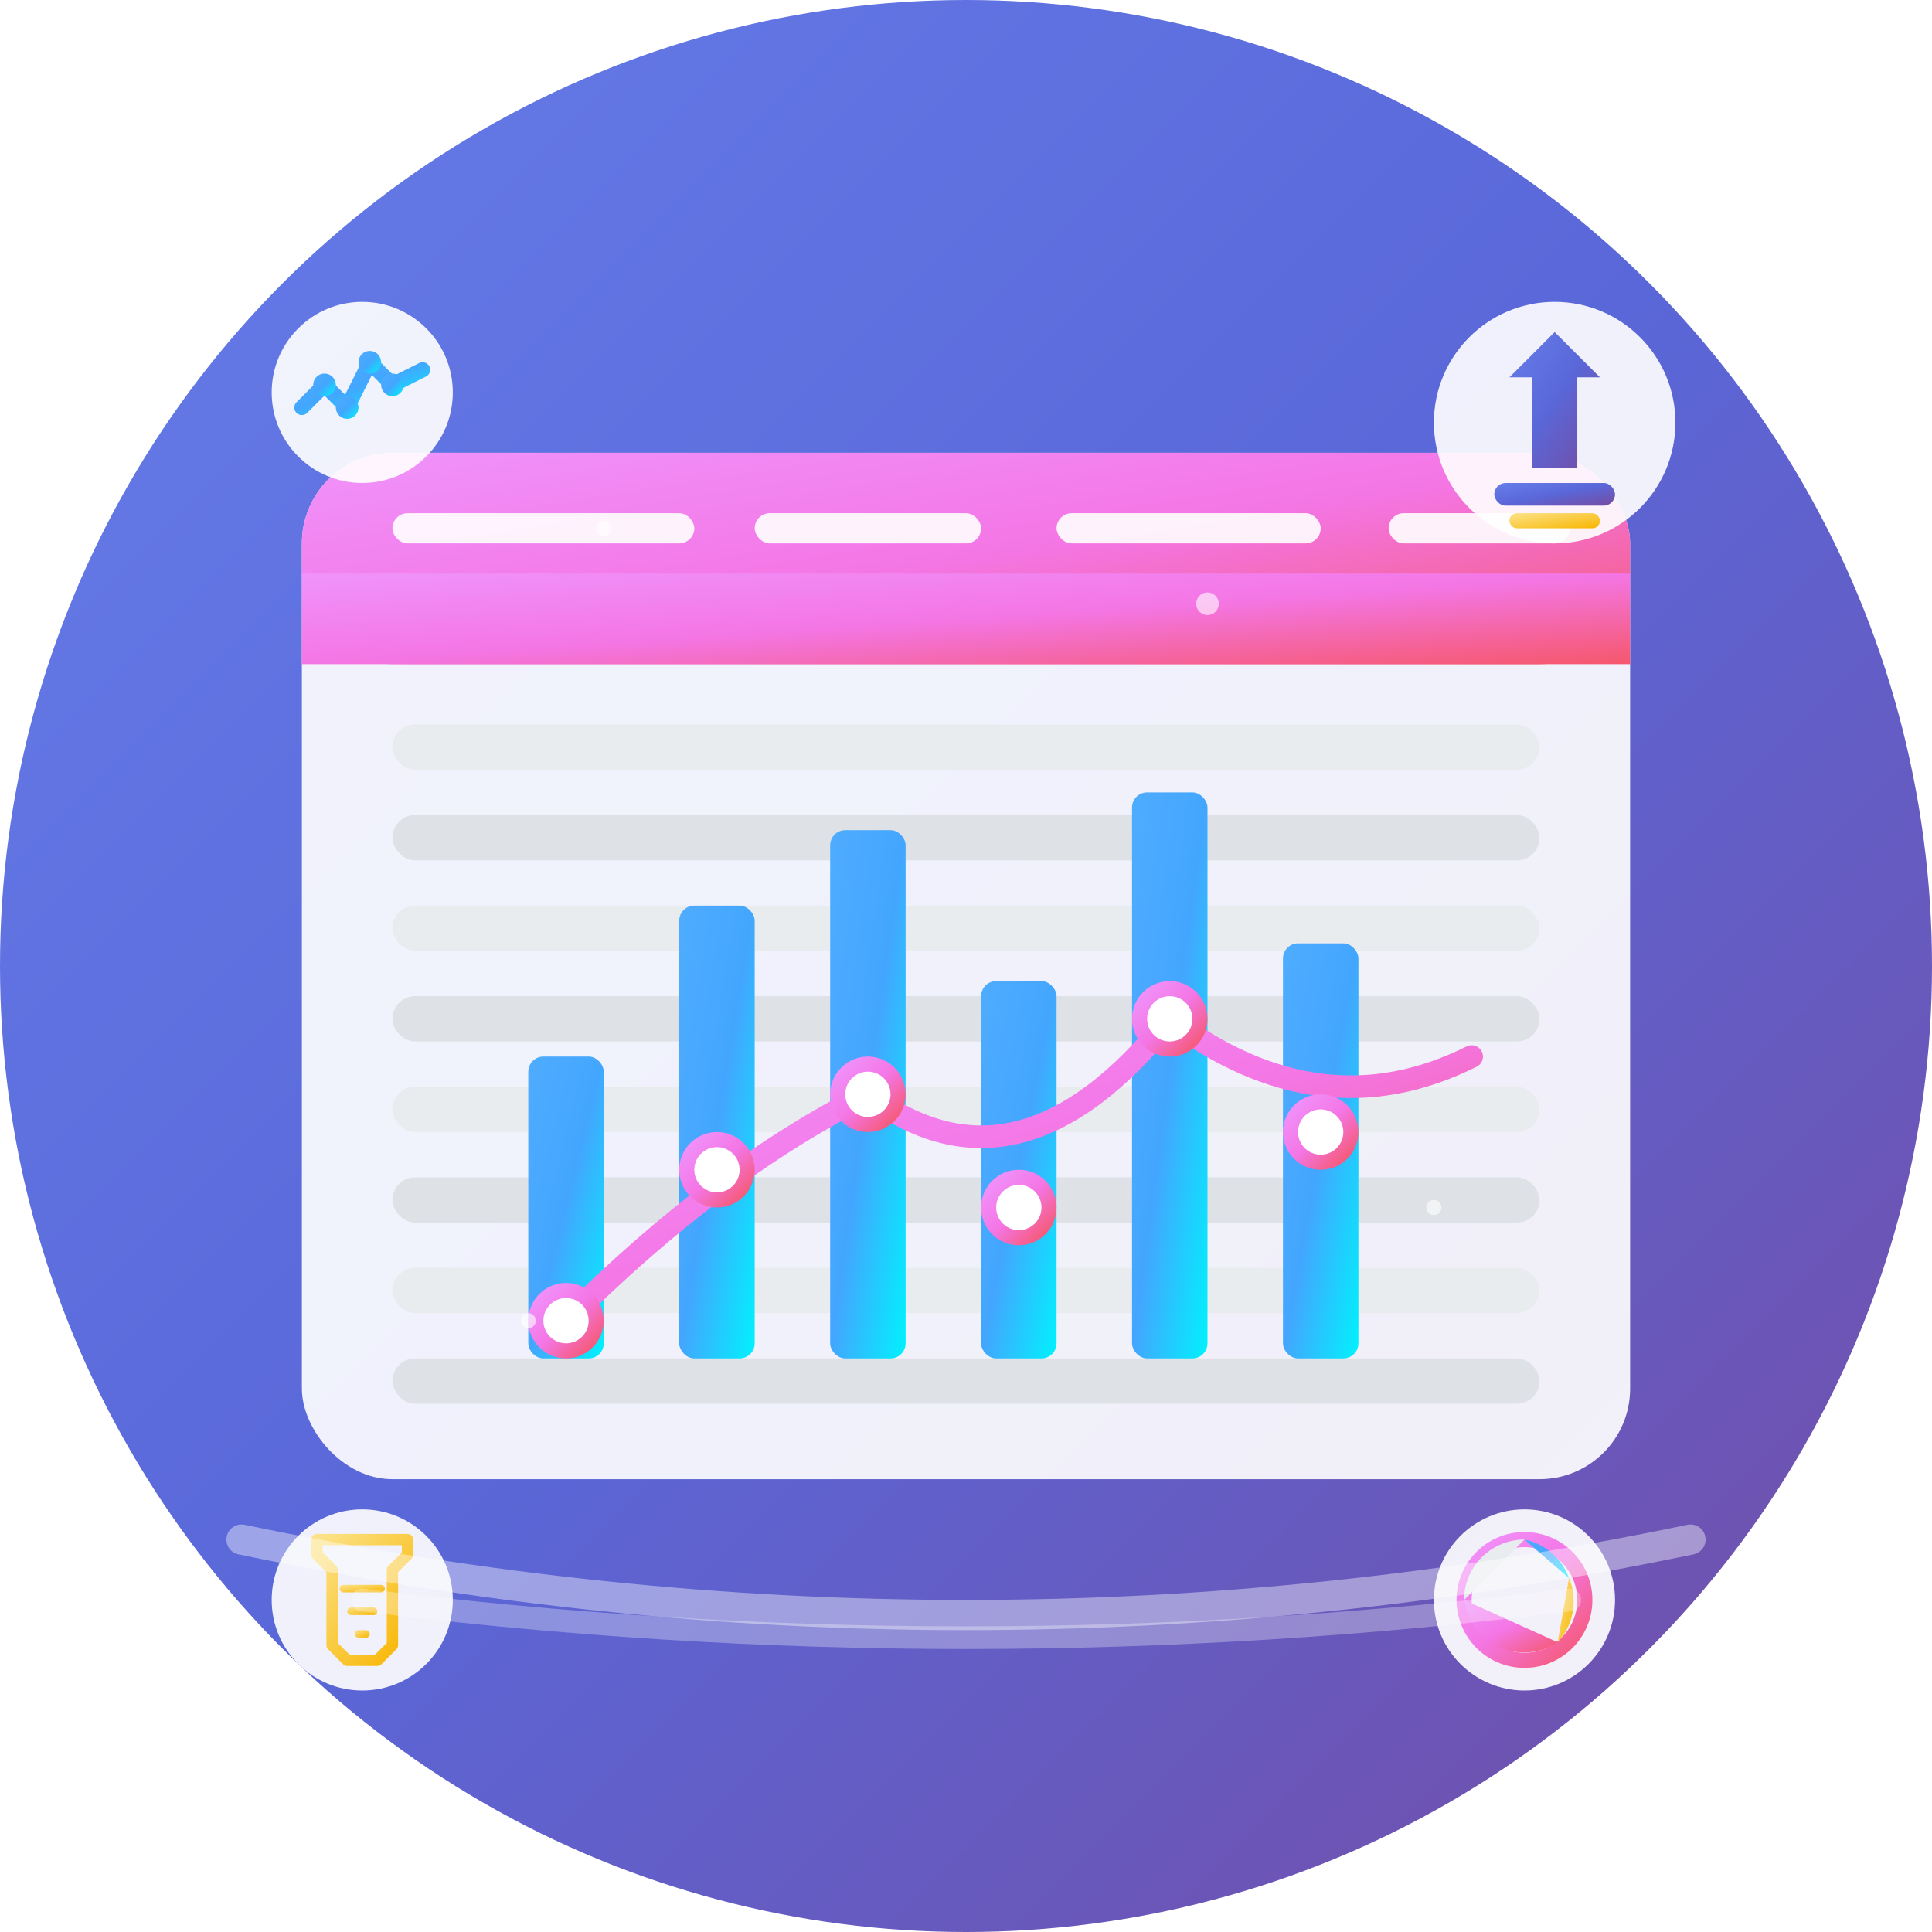 <svg width="512" height="512" viewBox="0 0 512 512" fill="none" xmlns="http://www.w3.org/2000/svg">
  <!-- Background circle with gradient -->
  <defs>
    <linearGradient id="bgGradient512" x1="0%" y1="0%" x2="100%" y2="100%">
      <stop offset="0%" style="stop-color:#667eea;stop-opacity:1" />
      <stop offset="50%" style="stop-color:#5a67d8;stop-opacity:1" />
      <stop offset="100%" style="stop-color:#764ba2;stop-opacity:1" />
    </linearGradient>
    <linearGradient id="chartGradient512" x1="0%" y1="0%" x2="100%" y2="100%">
      <stop offset="0%" style="stop-color:#4facfe;stop-opacity:1" />
      <stop offset="50%" style="stop-color:#43a6fe;stop-opacity:1" />
      <stop offset="100%" style="stop-color:#00f2fe;stop-opacity:1" />
    </linearGradient>
    <linearGradient id="dataGradient512" x1="0%" y1="0%" x2="100%" y2="100%">
      <stop offset="0%" style="stop-color:#f093fb;stop-opacity:1" />
      <stop offset="50%" style="stop-color:#f476e5;stop-opacity:1" />
      <stop offset="100%" style="stop-color:#f5576c;stop-opacity:1" />
    </linearGradient>
    <linearGradient id="accentGradient512" x1="0%" y1="0%" x2="100%" y2="100%">
      <stop offset="0%" style="stop-color:#fce38a;stop-opacity:1" />
      <stop offset="100%" style="stop-color:#f8b500;stop-opacity:1" />
    </linearGradient>
    <filter id="shadow" x="-50%" y="-50%" width="200%" height="200%">
      <feDropShadow dx="0" dy="4" stdDeviation="8" flood-color="rgba(0,0,0,0.1)"/>
    </filter>
  </defs>
  
  <!-- Background -->
  <circle cx="256" cy="256" r="256" fill="url(#bgGradient512)"/>
  
  <!-- Main data table container -->
  <rect x="80" y="120" width="352" height="272" rx="24" fill="white" opacity="0.95" filter="url(#shadow)"/>
  
  <!-- Table header -->
  <rect x="80" y="120" width="352" height="56" rx="24" fill="url(#dataGradient512)"/>
  <rect x="80" y="152" width="352" height="24" fill="url(#dataGradient512)"/>
  
  <!-- Header text lines -->
  <rect x="104" y="136" width="80" height="8" rx="4" fill="white" opacity="0.9"/>
  <rect x="200" y="136" width="60" height="8" rx="4" fill="white" opacity="0.9"/>
  <rect x="280" y="136" width="70" height="8" rx="4" fill="white" opacity="0.9"/>
  <rect x="368" y="136" width="48" height="8" rx="4" fill="white" opacity="0.9"/>
  
  <!-- Table rows -->
  <rect x="104" y="192" width="304" height="12" rx="6" fill="#e9ecef"/>
  <rect x="104" y="216" width="304" height="12" rx="6" fill="#dee2e6"/>
  <rect x="104" y="240" width="304" height="12" rx="6" fill="#e9ecef"/>
  <rect x="104" y="264" width="304" height="12" rx="6" fill="#dee2e6"/>
  <rect x="104" y="288" width="304" height="12" rx="6" fill="#e9ecef"/>
  <rect x="104" y="312" width="304" height="12" rx="6" fill="#dee2e6"/>
  <rect x="104" y="336" width="304" height="12" rx="6" fill="#e9ecef"/>
  <rect x="104" y="360" width="304" height="12" rx="6" fill="#dee2e6"/>
  
  <!-- Chart visualization area -->
  <g transform="translate(120, 200)">
    <!-- Bar chart -->
    <rect x="20" y="80" width="20" height="80" rx="4" fill="url(#chartGradient512)"/>
    <rect x="60" y="40" width="20" height="120" rx="4" fill="url(#chartGradient512)"/>
    <rect x="100" y="20" width="20" height="140" rx="4" fill="url(#chartGradient512)"/>
    <rect x="140" y="60" width="20" height="100" rx="4" fill="url(#chartGradient512)"/>
    <rect x="180" y="10" width="20" height="150" rx="4" fill="url(#chartGradient512)"/>
    <rect x="220" y="50" width="20" height="110" rx="4" fill="url(#chartGradient512)"/>
    
    <!-- Trend line -->
    <path d="M 30 150 Q 70 110 110 90 Q 150 120 190 70 Q 230 100 270 80" 
          stroke="url(#dataGradient512)" stroke-width="6" fill="none" 
          stroke-linecap="round" stroke-linejoin="round"/>
    
    <!-- Data points -->
    <circle cx="30" cy="150" r="8" fill="white" stroke="url(#dataGradient512)" stroke-width="4"/>
    <circle cx="70" cy="110" r="8" fill="white" stroke="url(#dataGradient512)" stroke-width="4"/>
    <circle cx="110" cy="90" r="8" fill="white" stroke="url(#dataGradient512)" stroke-width="4"/>
    <circle cx="150" cy="120" r="8" fill="white" stroke="url(#dataGradient512)" stroke-width="4"/>
    <circle cx="190" cy="70" r="8" fill="white" stroke="url(#dataGradient512)" stroke-width="4"/>
    <circle cx="230" cy="100" r="8" fill="white" stroke="url(#dataGradient512)" stroke-width="4"/>
  </g>
  
  <!-- Upload icon -->
  <g transform="translate(380, 80)">
    <circle cx="32" cy="32" r="32" fill="white" opacity="0.95" filter="url(#shadow)"/>
    <path d="M 32 8 L 20 20 L 26 20 L 26 44 L 38 44 L 38 20 L 44 20 Z" fill="url(#bgGradient512)"/>
    <rect x="16" y="48" width="32" height="6" rx="3" fill="url(#bgGradient512)"/>
    <rect x="20" y="56" width="24" height="4" rx="2" fill="url(#accentGradient512)"/>
  </g>
  
  <!-- Analytics symbol -->
  <g transform="translate(72, 80)">
    <circle cx="24" cy="24" r="24" fill="white" opacity="0.95" filter="url(#shadow)"/>
    <path d="M 8 28 L 14 22 L 20 28 L 26 16 L 32 22 L 40 18" 
          stroke="url(#chartGradient512)" stroke-width="4" fill="none" 
          stroke-linecap="round" stroke-linejoin="round"/>
    <circle cx="14" cy="22" r="3" fill="url(#chartGradient512)"/>
    <circle cx="20" cy="28" r="3" fill="url(#chartGradient512)"/>
    <circle cx="26" cy="16" r="3" fill="url(#chartGradient512)"/>
    <circle cx="32" cy="22" r="3" fill="url(#chartGradient512)"/>
  </g>
  
  <!-- Pie chart icon -->
  <g transform="translate(380, 400)">
    <circle cx="24" cy="24" r="24" fill="white" opacity="0.95" filter="url(#shadow)"/>
    <circle cx="24" cy="24" r="16" fill="none" stroke="url(#dataGradient512)" stroke-width="4"/>
    <path d="M 24 8 A 16 16 0 0 1 35.8 18.2 Z" fill="url(#chartGradient512)"/>
    <path d="M 35.8 18.2 A 16 16 0 0 1 32.8 35.2 Z" fill="url(#accentGradient512)"/>
    <path d="M 32.8 35.2 A 16 16 0 0 1 8 24 Z" fill="url(#dataGradient512)"/>
    <path d="M 8 24 A 16 16 0 0 1 24 8 Z" fill="#e9ecef"/>
  </g>
  
  <!-- Clean/filter icon -->
  <g transform="translate(72, 400)">
    <circle cx="24" cy="24" r="24" fill="white" opacity="0.95" filter="url(#shadow)"/>
    <path d="M 12 8 L 36 8 L 36 12 L 32 16 L 32 36 L 28 40 L 20 40 L 16 36 L 16 16 L 12 12 Z" 
          fill="none" stroke="url(#accentGradient512)" stroke-width="3" stroke-linecap="round" stroke-linejoin="round"/>
    <rect x="18" y="20" width="12" height="2" rx="1" fill="url(#accentGradient512)"/>
    <rect x="20" y="26" width="8" height="2" rx="1" fill="url(#accentGradient512)"/>
    <rect x="22" y="32" width="4" height="2" rx="1" fill="url(#accentGradient512)"/>
  </g>
  
  <!-- Bottom decorative elements -->
  <path d="M 64 408 Q 256 448 448 408" stroke="white" stroke-width="8" fill="none" opacity="0.4" stroke-linecap="round"/>
  <path d="M 96 424 Q 256 444 416 424" stroke="white" stroke-width="6" fill="none" opacity="0.3" stroke-linecap="round"/>
  
  <!-- Sparkle effects -->
  <g opacity="0.6">
    <circle cx="160" cy="140" r="2" fill="white"/>
    <circle cx="320" cy="160" r="3" fill="white"/>
    <circle cx="380" cy="320" r="2" fill="white"/>
    <circle cx="140" cy="350" r="2" fill="white"/>
  </g>
</svg>
